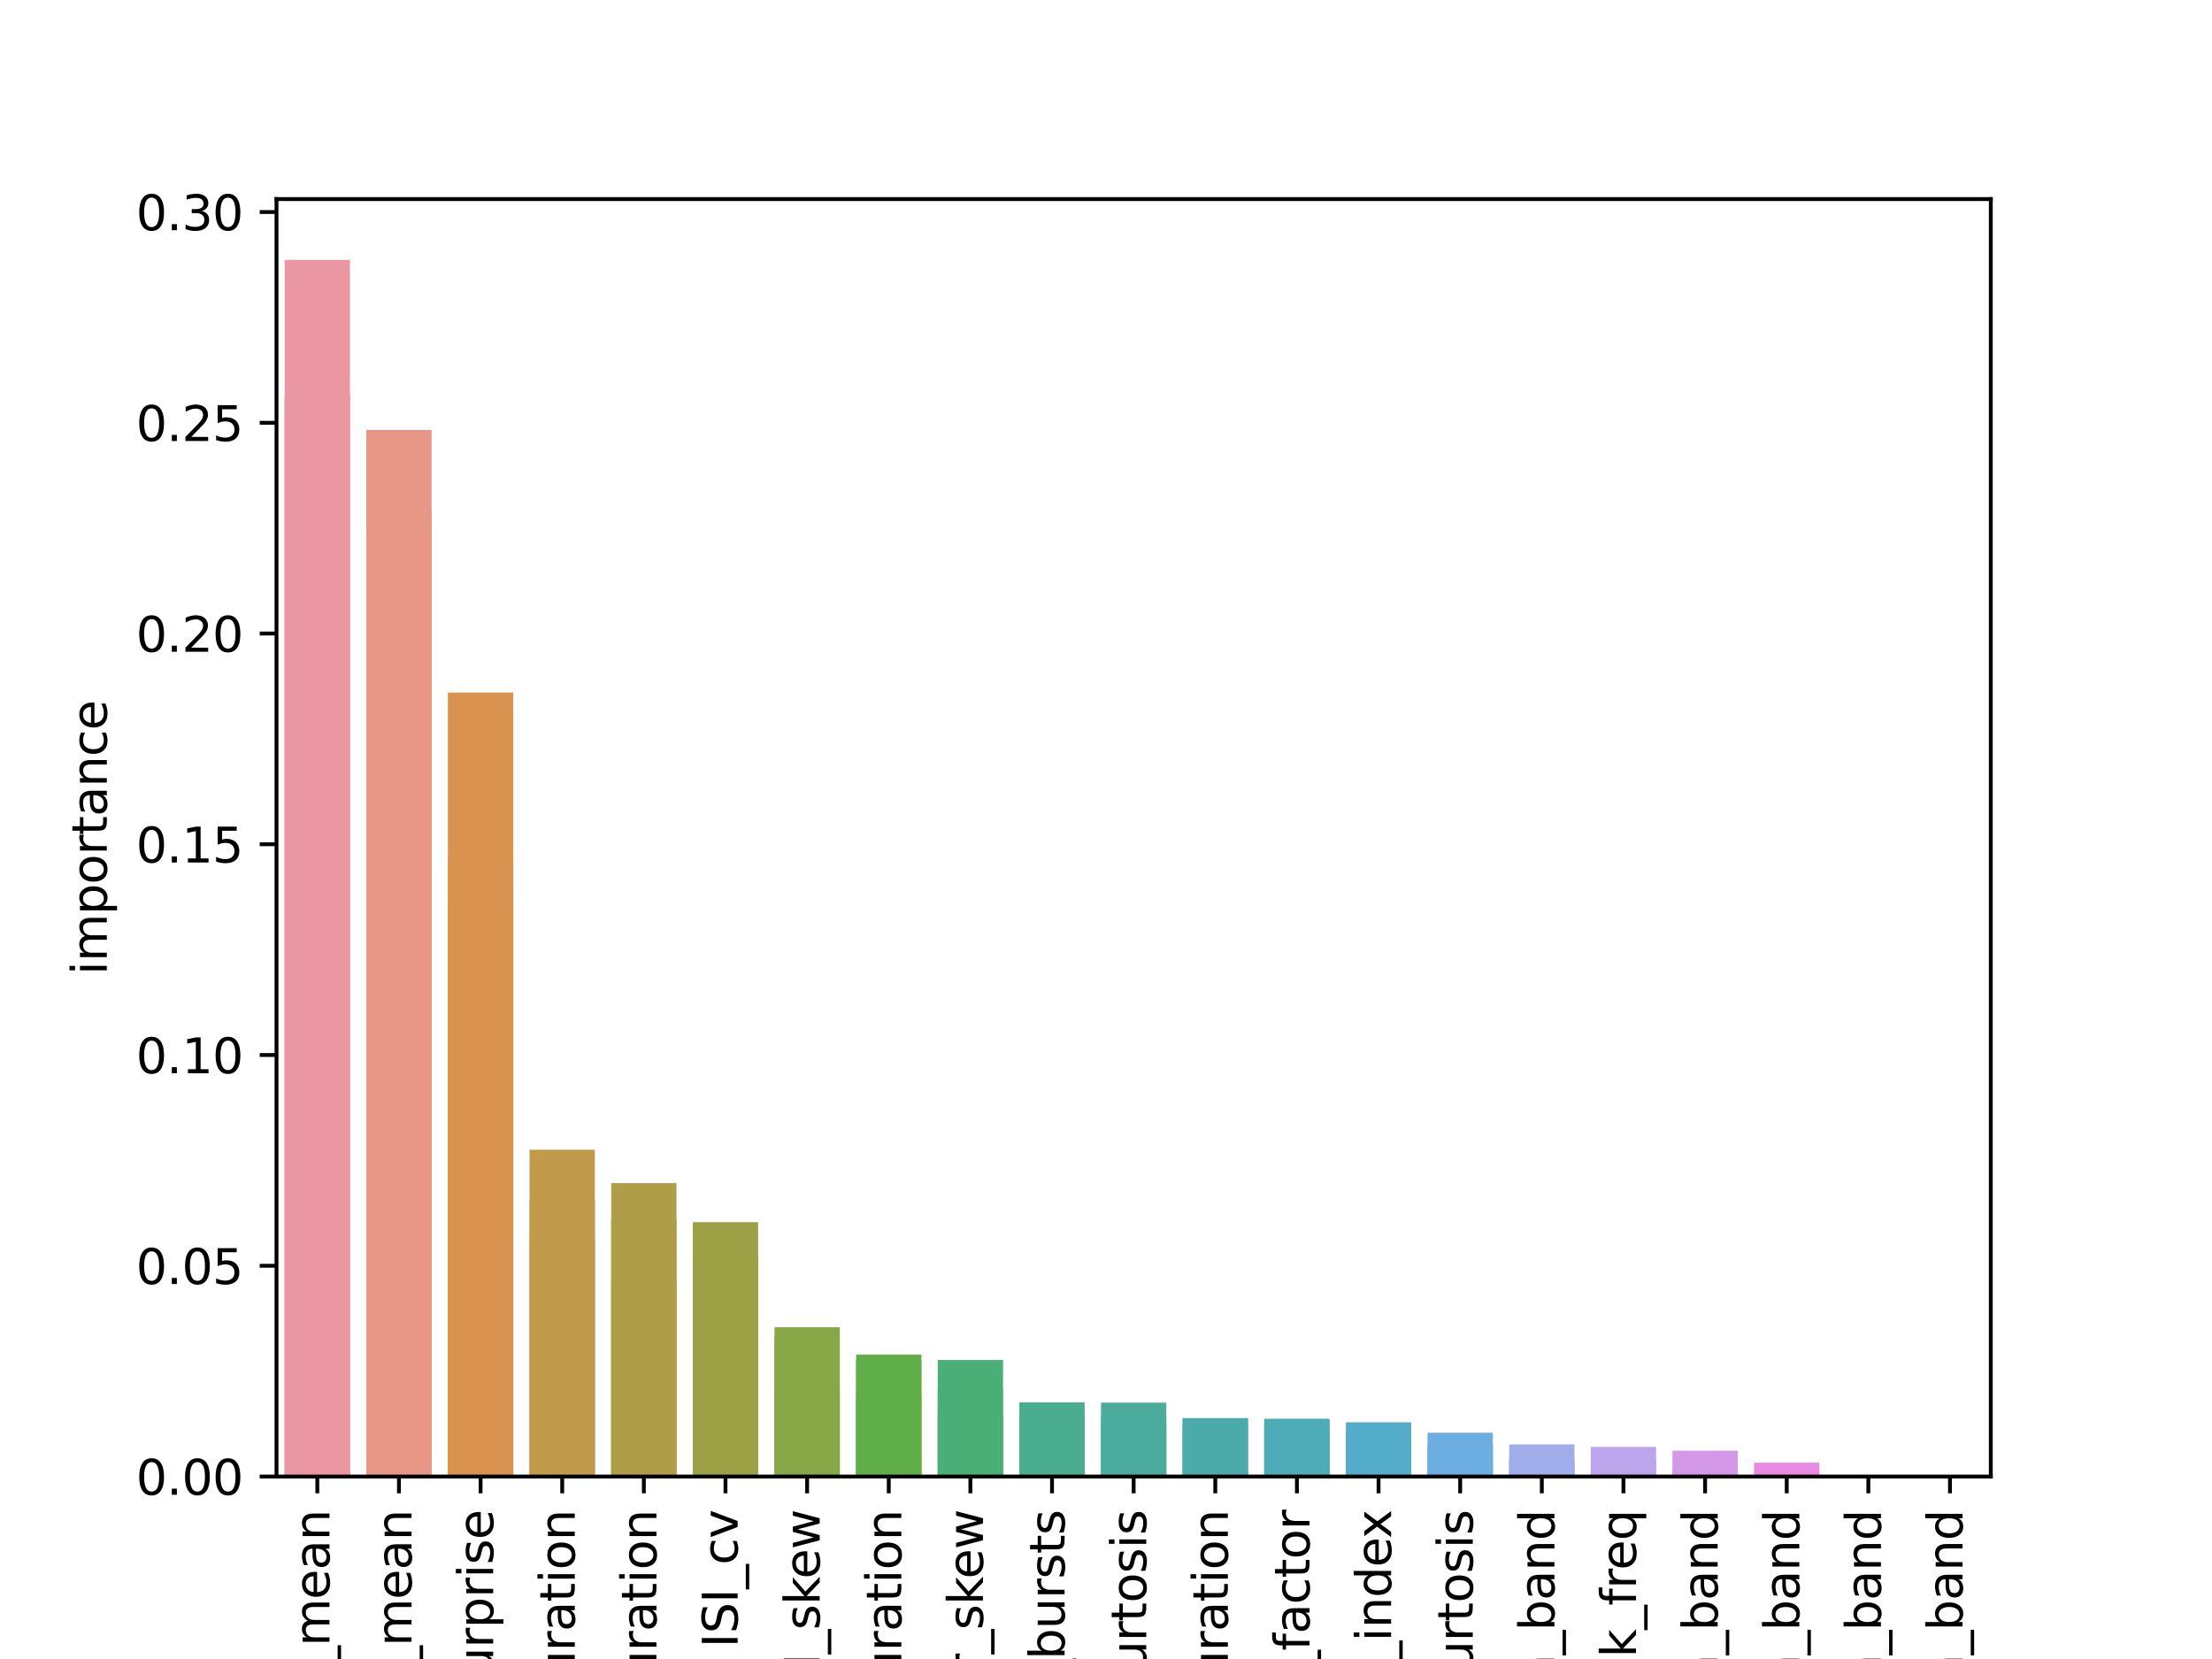 <?xml version="1.0" encoding="utf-8" standalone="no"?>
<!DOCTYPE svg PUBLIC "-//W3C//DTD SVG 1.1//EN"
  "http://www.w3.org/Graphics/SVG/1.1/DTD/svg11.dtd">
<svg height="345.6pt" version="1.1" viewBox="0 0 460.8 345.6" width="460.8pt" xmlns="http://www.w3.org/2000/svg" xmlns:xlink="http://www.w3.org/1999/xlink">
 <defs>
  <style type="text/css">*{stroke-linecap:butt;stroke-linejoin:round;}</style>
 </defs>
 <g id="figure_1">
  <g id="patch_1">
   <path d="M 0 345.6 
L 460.8 345.6 
L 460.8 0 
L 0 0 
z
" style="fill:#ffffff;"/>
  </g>
  <g id="axes_1">
   <g id="patch_2">
    <path d="M 57.6 307.584 
L 414.72 307.584 
L 414.72 41.472 
L 57.6 41.472 
z
" style="fill:#ffffff;"/>
   </g>
   <g id="patch_3">
    <path clip-path="url(#p5f33587426)" d="M 59.301 307.584 
L 72.905 307.584 
L 72.905 54.144 
L 59.301 54.144 
z
" style="fill:#ea96a3;"/>
   </g>
   <g id="patch_4">
    <path clip-path="url(#p5f33587426)" d="M 76.306 307.584 
L 89.911 307.584 
L 89.911 89.572 
L 76.306 89.572 
z
" style="fill:#e89685;"/>
   </g>
   <g id="patch_5">
    <path clip-path="url(#p5f33587426)" d="M 93.312 307.584 
L 106.917 307.584 
L 106.917 178.9 
L 93.312 178.9 
z
" style="fill:#da934e;"/>
   </g>
   <g id="patch_6">
    <path clip-path="url(#p5f33587426)" d="M 110.318 307.584 
L 123.922 307.584 
L 123.922 250.249 
L 110.318 250.249 
z
" style="fill:#c29a4b;"/>
   </g>
   <g id="patch_7">
    <path clip-path="url(#p5f33587426)" d="M 127.323 307.584 
L 140.928 307.584 
L 140.928 253.958 
L 127.323 253.958 
z
" style="fill:#af9d48;"/>
   </g>
   <g id="patch_8">
    <path clip-path="url(#p5f33587426)" d="M 144.329 307.584 
L 157.934 307.584 
L 157.934 254.59 
L 144.329 254.59 
z
" style="fill:#9ca145;"/>
   </g>
   <g id="patch_9">
    <path clip-path="url(#p5f33587426)" d="M 161.335 307.584 
L 174.939 307.584 
L 174.939 289.251 
L 161.335 289.251 
z
" style="fill:#88a746;"/>
   </g>
   <g id="patch_10">
    <path clip-path="url(#p5f33587426)" d="M 178.341 307.584 
L 191.945 307.584 
L 191.945 291.062 
L 178.341 291.062 
z
" style="fill:#60ae47;"/>
   </g>
   <g id="patch_11">
    <path clip-path="url(#p5f33587426)" d="M 195.346 307.584 
L 208.951 307.584 
L 208.951 294.58 
L 195.346 294.58 
z
" style="fill:#49af77;"/>
   </g>
   <g id="patch_12">
    <path clip-path="url(#p5f33587426)" d="M 212.352 307.584 
L 225.957 307.584 
L 225.957 295.251 
L 212.352 295.251 
z
" style="fill:#4aad8f;"/>
   </g>
   <g id="patch_13">
    <path clip-path="url(#p5f33587426)" d="M 229.358 307.584 
L 242.962 307.584 
L 242.962 296.727 
L 229.358 296.727 
z
" style="fill:#4bac9e;"/>
   </g>
   <g id="patch_14">
    <path clip-path="url(#p5f33587426)" d="M 246.363 307.584 
L 259.968 307.584 
L 259.968 296.902 
L 246.363 296.902 
z
" style="fill:#4babaa;"/>
   </g>
   <g id="patch_15">
    <path clip-path="url(#p5f33587426)" d="M 263.369 307.584 
L 276.974 307.584 
L 276.974 297.674 
L 263.369 297.674 
z
" style="fill:#4eabb8;"/>
   </g>
   <g id="patch_16">
    <path clip-path="url(#p5f33587426)" d="M 280.375 307.584 
L 293.979 307.584 
L 293.979 299.069 
L 280.375 299.069 
z
" style="fill:#52acca;"/>
   </g>
   <g id="patch_17">
    <path clip-path="url(#p5f33587426)" d="M 297.381 307.584 
L 310.985 307.584 
L 310.985 301.408 
L 297.381 301.408 
z
" style="fill:#6daee2;"/>
   </g>
   <g id="patch_18">
    <path clip-path="url(#p5f33587426)" d="M 314.386 307.584 
L 327.991 307.584 
L 327.991 304.673 
L 314.386 304.673 
z
" style="fill:#a0adea;"/>
   </g>
   <g id="patch_19">
    <path clip-path="url(#p5f33587426)" d="M 331.392 307.584 
L 344.997 307.584 
L 344.997 305.711 
L 331.392 305.711 
z
" style="fill:#bca5ea;"/>
   </g>
   <g id="patch_20">
    <path clip-path="url(#p5f33587426)" d="M 348.398 307.584 
L 362.002 307.584 
L 362.002 306.086 
L 348.398 306.086 
z
" style="fill:#d398e8;"/>
   </g>
   <g id="patch_21">
    <path clip-path="url(#p5f33587426)" d="M 365.403 307.584 
L 379.008 307.584 
L 379.008 306.477 
L 365.403 306.477 
z
" style="fill:#e78ae0;"/>
   </g>
   <g id="patch_22">
    <path clip-path="url(#p5f33587426)" d="M 382.409 307.584 
L 396.014 307.584 
L 396.014 307.339 
L 382.409 307.339 
z
" style="fill:#e88fca;"/>
   </g>
   <g id="patch_23">
    <path clip-path="url(#p5f33587426)" d="M 399.415 307.584 
L 413.019 307.584 
L 413.019 307.584 
L 399.415 307.584 
z
" style="fill:#e993b8;"/>
   </g>
   <g id="patch_24">
    <path clip-path="url(#p5f33587426)" d="M 59.301 307.584 
L 72.905 307.584 
L 72.905 83.484 
L 59.301 83.484 
z
" style="fill:#ea96a3;"/>
   </g>
   <g id="patch_25">
    <path clip-path="url(#p5f33587426)" d="M 76.306 307.584 
L 89.911 307.584 
L 89.911 111.202 
L 76.306 111.202 
z
" style="fill:#e89685;"/>
   </g>
   <g id="patch_26">
    <path clip-path="url(#p5f33587426)" d="M 93.312 307.584 
L 106.917 307.584 
L 106.917 144.272 
L 93.312 144.272 
z
" style="fill:#da934e;"/>
   </g>
   <g id="patch_27">
    <path clip-path="url(#p5f33587426)" d="M 110.318 307.584 
L 123.922 307.584 
L 123.922 257.697 
L 110.318 257.697 
z
" style="fill:#c29a4b;"/>
   </g>
   <g id="patch_28">
    <path clip-path="url(#p5f33587426)" d="M 127.323 307.584 
L 140.928 307.584 
L 140.928 266.855 
L 127.323 266.855 
z
" style="fill:#af9d48;"/>
   </g>
   <g id="patch_29">
    <path clip-path="url(#p5f33587426)" d="M 144.329 307.584 
L 157.934 307.584 
L 157.934 271.027 
L 144.329 271.027 
z
" style="fill:#9ca145;"/>
   </g>
   <g id="patch_30">
    <path clip-path="url(#p5f33587426)" d="M 161.335 307.584 
L 174.939 307.584 
L 174.939 276.498 
L 161.335 276.498 
z
" style="fill:#88a746;"/>
   </g>
   <g id="patch_31">
    <path clip-path="url(#p5f33587426)" d="M 178.341 307.584 
L 191.945 307.584 
L 191.945 283.457 
L 178.341 283.457 
z
" style="fill:#60ae47;"/>
   </g>
   <g id="patch_32">
    <path clip-path="url(#p5f33587426)" d="M 195.346 307.584 
L 208.951 307.584 
L 208.951 289.508 
L 195.346 289.508 
z
" style="fill:#49af77;"/>
   </g>
   <g id="patch_33">
    <path clip-path="url(#p5f33587426)" d="M 212.352 307.584 
L 225.957 307.584 
L 225.957 292.129 
L 212.352 292.129 
z
" style="fill:#4aad8f;"/>
   </g>
   <g id="patch_34">
    <path clip-path="url(#p5f33587426)" d="M 229.358 307.584 
L 242.962 307.584 
L 242.962 292.2 
L 229.358 292.2 
z
" style="fill:#4bac9e;"/>
   </g>
   <g id="patch_35">
    <path clip-path="url(#p5f33587426)" d="M 246.363 307.584 
L 259.968 307.584 
L 259.968 295.42 
L 246.363 295.42 
z
" style="fill:#4babaa;"/>
   </g>
   <g id="patch_36">
    <path clip-path="url(#p5f33587426)" d="M 263.369 307.584 
L 276.974 307.584 
L 276.974 295.897 
L 263.369 295.897 
z
" style="fill:#4eabb8;"/>
   </g>
   <g id="patch_37">
    <path clip-path="url(#p5f33587426)" d="M 280.375 307.584 
L 293.979 307.584 
L 293.979 296.289 
L 280.375 296.289 
z
" style="fill:#52acca;"/>
   </g>
   <g id="patch_38">
    <path clip-path="url(#p5f33587426)" d="M 297.381 307.584 
L 310.985 307.584 
L 310.985 300.885 
L 297.381 300.885 
z
" style="fill:#6daee2;"/>
   </g>
   <g id="patch_39">
    <path clip-path="url(#p5f33587426)" d="M 314.386 307.584 
L 327.991 307.584 
L 327.991 300.895 
L 314.386 300.895 
z
" style="fill:#a0adea;"/>
   </g>
   <g id="patch_40">
    <path clip-path="url(#p5f33587426)" d="M 331.392 307.584 
L 344.997 307.584 
L 344.997 301.412 
L 331.392 301.412 
z
" style="fill:#bca5ea;"/>
   </g>
   <g id="patch_41">
    <path clip-path="url(#p5f33587426)" d="M 348.398 307.584 
L 362.002 307.584 
L 362.002 302.215 
L 348.398 302.215 
z
" style="fill:#d398e8;"/>
   </g>
   <g id="patch_42">
    <path clip-path="url(#p5f33587426)" d="M 365.403 307.584 
L 379.008 307.584 
L 379.008 304.701 
L 365.403 304.701 
z
" style="fill:#e78ae0;"/>
   </g>
   <g id="patch_43">
    <path clip-path="url(#p5f33587426)" d="M 382.409 307.584 
L 396.014 307.584 
L 396.014 307.584 
L 382.409 307.584 
z
" style="fill:#e88fca;"/>
   </g>
   <g id="patch_44">
    <path clip-path="url(#p5f33587426)" d="M 399.415 307.584 
L 413.019 307.584 
L 413.019 307.584 
L 399.415 307.584 
z
" style="fill:#e993b8;"/>
   </g>
   <g id="patch_45">
    <path clip-path="url(#p5f33587426)" d="M 59.301 307.584 
L 72.905 307.584 
L 72.905 82.031 
L 59.301 82.031 
z
" style="fill:#ea96a3;"/>
   </g>
   <g id="patch_46">
    <path clip-path="url(#p5f33587426)" d="M 76.306 307.584 
L 89.911 307.584 
L 89.911 106.215 
L 76.306 106.215 
z
" style="fill:#e89685;"/>
   </g>
   <g id="patch_47">
    <path clip-path="url(#p5f33587426)" d="M 93.312 307.584 
L 106.917 307.584 
L 106.917 186.716 
L 93.312 186.716 
z
" style="fill:#da934e;"/>
   </g>
   <g id="patch_48">
    <path clip-path="url(#p5f33587426)" d="M 110.318 307.584 
L 123.922 307.584 
L 123.922 239.503 
L 110.318 239.503 
z
" style="fill:#c29a4b;"/>
   </g>
   <g id="patch_49">
    <path clip-path="url(#p5f33587426)" d="M 127.323 307.584 
L 140.928 307.584 
L 140.928 246.463 
L 127.323 246.463 
z
" style="fill:#af9d48;"/>
   </g>
   <g id="patch_50">
    <path clip-path="url(#p5f33587426)" d="M 144.329 307.584 
L 157.934 307.584 
L 157.934 261.369 
L 144.329 261.369 
z
" style="fill:#9ca145;"/>
   </g>
   <g id="patch_51">
    <path clip-path="url(#p5f33587426)" d="M 161.335 307.584 
L 174.939 307.584 
L 174.939 278.414 
L 161.335 278.414 
z
" style="fill:#88a746;"/>
   </g>
   <g id="patch_52">
    <path clip-path="url(#p5f33587426)" d="M 178.341 307.584 
L 191.945 307.584 
L 191.945 282.189 
L 178.341 282.189 
z
" style="fill:#60ae47;"/>
   </g>
   <g id="patch_53">
    <path clip-path="url(#p5f33587426)" d="M 195.346 307.584 
L 208.951 307.584 
L 208.951 283.311 
L 195.346 283.311 
z
" style="fill:#49af77;"/>
   </g>
   <g id="patch_54">
    <path clip-path="url(#p5f33587426)" d="M 212.352 307.584 
L 225.957 307.584 
L 225.957 294.929 
L 212.352 294.929 
z
" style="fill:#4aad8f;"/>
   </g>
   <g id="patch_55">
    <path clip-path="url(#p5f33587426)" d="M 229.358 307.584 
L 242.962 307.584 
L 242.962 294.972 
L 229.358 294.972 
z
" style="fill:#4bac9e;"/>
   </g>
   <g id="patch_56">
    <path clip-path="url(#p5f33587426)" d="M 246.363 307.584 
L 259.968 307.584 
L 259.968 295.463 
L 246.363 295.463 
z
" style="fill:#4babaa;"/>
   </g>
   <g id="patch_57">
    <path clip-path="url(#p5f33587426)" d="M 263.369 307.584 
L 276.974 307.584 
L 276.974 295.55 
L 263.369 295.55 
z
" style="fill:#4eabb8;"/>
   </g>
   <g id="patch_58">
    <path clip-path="url(#p5f33587426)" d="M 280.375 307.584 
L 293.979 307.584 
L 293.979 297.678 
L 280.375 297.678 
z
" style="fill:#52acca;"/>
   </g>
   <g id="patch_59">
    <path clip-path="url(#p5f33587426)" d="M 297.381 307.584 
L 310.985 307.584 
L 310.985 298.468 
L 297.381 298.468 
z
" style="fill:#6daee2;"/>
   </g>
   <g id="patch_60">
    <path clip-path="url(#p5f33587426)" d="M 314.386 307.584 
L 327.991 307.584 
L 327.991 303.801 
L 314.386 303.801 
z
" style="fill:#a0adea;"/>
   </g>
   <g id="patch_61">
    <path clip-path="url(#p5f33587426)" d="M 331.392 307.584 
L 344.997 307.584 
L 344.997 304.246 
L 331.392 304.246 
z
" style="fill:#bca5ea;"/>
   </g>
   <g id="patch_62">
    <path clip-path="url(#p5f33587426)" d="M 348.398 307.584 
L 362.002 307.584 
L 362.002 307.14 
L 348.398 307.14 
z
" style="fill:#d398e8;"/>
   </g>
   <g id="patch_63">
    <path clip-path="url(#p5f33587426)" d="M 365.403 307.584 
L 379.008 307.584 
L 379.008 307.584 
L 365.403 307.584 
z
" style="fill:#e78ae0;"/>
   </g>
   <g id="patch_64">
    <path clip-path="url(#p5f33587426)" d="M 382.409 307.584 
L 396.014 307.584 
L 396.014 307.584 
L 382.409 307.584 
z
" style="fill:#e88fca;"/>
   </g>
   <g id="patch_65">
    <path clip-path="url(#p5f33587426)" d="M 399.415 307.584 
L 413.019 307.584 
L 413.019 307.584 
L 399.415 307.584 
z
" style="fill:#e993b8;"/>
   </g>
   <g id="matplotlib.axis_1">
    <g id="xtick_1">
     <g id="line2d_1">
      <defs>
       <path d="M 0 0 
L 0 3.5 
" id="m0f55d86655" style="stroke:#000000;stroke-width:0.8;"/>
      </defs>
      <g>
       <use style="stroke:#000000;stroke-width:0.8;" x="66.103" xlink:href="#m0f55d86655" y="307.584"/>
      </g>
     </g>
     <g id="text_1">
      <!-- ISI_mean -->
      <g transform="translate(68.635 360.192)rotate(-90)scale(0.1 -0.1)">
       <defs>
        <path d="M 628 4666 
L 1259 4666 
L 1259 0 
L 628 0 
L 628 4666 
z
" id="DejaVuSans-49" transform="scale(0.016)"/>
        <path d="M 3425 4513 
L 3425 3897 
Q 3066 4069 2747 4153 
Q 2428 4238 2131 4238 
Q 1616 4238 1336 4038 
Q 1056 3838 1056 3469 
Q 1056 3159 1242 3001 
Q 1428 2844 1947 2747 
L 2328 2669 
Q 3034 2534 3370 2195 
Q 3706 1856 3706 1288 
Q 3706 609 3251 259 
Q 2797 -91 1919 -91 
Q 1588 -91 1214 -16 
Q 841 59 441 206 
L 441 856 
Q 825 641 1194 531 
Q 1563 422 1919 422 
Q 2459 422 2753 634 
Q 3047 847 3047 1241 
Q 3047 1584 2836 1778 
Q 2625 1972 2144 2069 
L 1759 2144 
Q 1053 2284 737 2584 
Q 422 2884 422 3419 
Q 422 4038 858 4394 
Q 1294 4750 2059 4750 
Q 2388 4750 2728 4690 
Q 3069 4631 3425 4513 
z
" id="DejaVuSans-53" transform="scale(0.016)"/>
        <path d="M 3263 -1063 
L 3263 -1509 
L -63 -1509 
L -63 -1063 
L 3263 -1063 
z
" id="DejaVuSans-5f" transform="scale(0.016)"/>
        <path d="M 3328 2828 
Q 3544 3216 3844 3400 
Q 4144 3584 4550 3584 
Q 5097 3584 5394 3201 
Q 5691 2819 5691 2113 
L 5691 0 
L 5113 0 
L 5113 2094 
Q 5113 2597 4934 2840 
Q 4756 3084 4391 3084 
Q 3944 3084 3684 2787 
Q 3425 2491 3425 1978 
L 3425 0 
L 2847 0 
L 2847 2094 
Q 2847 2600 2669 2842 
Q 2491 3084 2119 3084 
Q 1678 3084 1418 2786 
Q 1159 2488 1159 1978 
L 1159 0 
L 581 0 
L 581 3500 
L 1159 3500 
L 1159 2956 
Q 1356 3278 1631 3431 
Q 1906 3584 2284 3584 
Q 2666 3584 2933 3390 
Q 3200 3197 3328 2828 
z
" id="DejaVuSans-6d" transform="scale(0.016)"/>
        <path d="M 3597 1894 
L 3597 1613 
L 953 1613 
Q 991 1019 1311 708 
Q 1631 397 2203 397 
Q 2534 397 2845 478 
Q 3156 559 3463 722 
L 3463 178 
Q 3153 47 2828 -22 
Q 2503 -91 2169 -91 
Q 1331 -91 842 396 
Q 353 884 353 1716 
Q 353 2575 817 3079 
Q 1281 3584 2069 3584 
Q 2775 3584 3186 3129 
Q 3597 2675 3597 1894 
z
M 3022 2063 
Q 3016 2534 2758 2815 
Q 2500 3097 2075 3097 
Q 1594 3097 1305 2825 
Q 1016 2553 972 2059 
L 3022 2063 
z
" id="DejaVuSans-65" transform="scale(0.016)"/>
        <path d="M 2194 1759 
Q 1497 1759 1228 1600 
Q 959 1441 959 1056 
Q 959 750 1161 570 
Q 1363 391 1709 391 
Q 2188 391 2477 730 
Q 2766 1069 2766 1631 
L 2766 1759 
L 2194 1759 
z
M 3341 1997 
L 3341 0 
L 2766 0 
L 2766 531 
Q 2569 213 2275 61 
Q 1981 -91 1556 -91 
Q 1019 -91 701 211 
Q 384 513 384 1019 
Q 384 1609 779 1909 
Q 1175 2209 1959 2209 
L 2766 2209 
L 2766 2266 
Q 2766 2663 2505 2880 
Q 2244 3097 1772 3097 
Q 1472 3097 1187 3025 
Q 903 2953 641 2809 
L 641 3341 
Q 956 3463 1253 3523 
Q 1550 3584 1831 3584 
Q 2591 3584 2966 3190 
Q 3341 2797 3341 1997 
z
" id="DejaVuSans-61" transform="scale(0.016)"/>
        <path d="M 3513 2113 
L 3513 0 
L 2938 0 
L 2938 2094 
Q 2938 2591 2744 2837 
Q 2550 3084 2163 3084 
Q 1697 3084 1428 2787 
Q 1159 2491 1159 1978 
L 1159 0 
L 581 0 
L 581 3500 
L 1159 3500 
L 1159 2956 
Q 1366 3272 1645 3428 
Q 1925 3584 2291 3584 
Q 2894 3584 3203 3211 
Q 3513 2838 3513 2113 
z
" id="DejaVuSans-6e" transform="scale(0.016)"/>
       </defs>
       <use xlink:href="#DejaVuSans-49"/>
       <use x="29.492" xlink:href="#DejaVuSans-53"/>
       <use x="92.969" xlink:href="#DejaVuSans-49"/>
       <use x="122.461" xlink:href="#DejaVuSans-5f"/>
       <use x="172.461" xlink:href="#DejaVuSans-6d"/>
       <use x="269.873" xlink:href="#DejaVuSans-65"/>
       <use x="331.396" xlink:href="#DejaVuSans-61"/>
       <use x="392.676" xlink:href="#DejaVuSans-6e"/>
      </g>
     </g>
    </g>
    <g id="xtick_2">
     <g id="line2d_2">
      <g>
       <use style="stroke:#000000;stroke-width:0.8;" x="83.109" xlink:href="#m0f55d86655" y="307.584"/>
      </g>
     </g>
     <g id="text_2">
      <!-- ifr_mean -->
      <g transform="translate(85.729 358.353)rotate(-90)scale(0.1 -0.1)">
       <defs>
        <path d="M 603 3500 
L 1178 3500 
L 1178 0 
L 603 0 
L 603 3500 
z
M 603 4863 
L 1178 4863 
L 1178 4134 
L 603 4134 
L 603 4863 
z
" id="DejaVuSans-69" transform="scale(0.016)"/>
        <path d="M 2375 4863 
L 2375 4384 
L 1825 4384 
Q 1516 4384 1395 4259 
Q 1275 4134 1275 3809 
L 1275 3500 
L 2222 3500 
L 2222 3053 
L 1275 3053 
L 1275 0 
L 697 0 
L 697 3053 
L 147 3053 
L 147 3500 
L 697 3500 
L 697 3744 
Q 697 4328 969 4595 
Q 1241 4863 1831 4863 
L 2375 4863 
z
" id="DejaVuSans-66" transform="scale(0.016)"/>
        <path d="M 2631 2963 
Q 2534 3019 2420 3045 
Q 2306 3072 2169 3072 
Q 1681 3072 1420 2755 
Q 1159 2438 1159 1844 
L 1159 0 
L 581 0 
L 581 3500 
L 1159 3500 
L 1159 2956 
Q 1341 3275 1631 3429 
Q 1922 3584 2338 3584 
Q 2397 3584 2469 3576 
Q 2541 3569 2628 3553 
L 2631 2963 
z
" id="DejaVuSans-72" transform="scale(0.016)"/>
       </defs>
       <use xlink:href="#DejaVuSans-69"/>
       <use x="27.783" xlink:href="#DejaVuSans-66"/>
       <use x="62.988" xlink:href="#DejaVuSans-72"/>
       <use x="104.102" xlink:href="#DejaVuSans-5f"/>
       <use x="154.102" xlink:href="#DejaVuSans-6d"/>
       <use x="251.514" xlink:href="#DejaVuSans-65"/>
       <use x="313.037" xlink:href="#DejaVuSans-61"/>
       <use x="374.316" xlink:href="#DejaVuSans-6e"/>
      </g>
     </g>
    </g>
    <g id="xtick_3">
     <g id="line2d_3">
      <g>
       <use style="stroke:#000000;stroke-width:0.8;" x="100.114" xlink:href="#m0f55d86655" y="307.584"/>
      </g>
     </g>
     <g id="text_3">
      <!-- mean_surprise -->
      <g transform="translate(102.735 388.201)rotate(-90)scale(0.1 -0.1)">
       <defs>
        <path d="M 2834 3397 
L 2834 2853 
Q 2591 2978 2328 3040 
Q 2066 3103 1784 3103 
Q 1356 3103 1142 2972 
Q 928 2841 928 2578 
Q 928 2378 1081 2264 
Q 1234 2150 1697 2047 
L 1894 2003 
Q 2506 1872 2764 1633 
Q 3022 1394 3022 966 
Q 3022 478 2636 193 
Q 2250 -91 1575 -91 
Q 1294 -91 989 -36 
Q 684 19 347 128 
L 347 722 
Q 666 556 975 473 
Q 1284 391 1588 391 
Q 1994 391 2212 530 
Q 2431 669 2431 922 
Q 2431 1156 2273 1281 
Q 2116 1406 1581 1522 
L 1381 1569 
Q 847 1681 609 1914 
Q 372 2147 372 2553 
Q 372 3047 722 3315 
Q 1072 3584 1716 3584 
Q 2034 3584 2315 3537 
Q 2597 3491 2834 3397 
z
" id="DejaVuSans-73" transform="scale(0.016)"/>
        <path d="M 544 1381 
L 544 3500 
L 1119 3500 
L 1119 1403 
Q 1119 906 1312 657 
Q 1506 409 1894 409 
Q 2359 409 2629 706 
Q 2900 1003 2900 1516 
L 2900 3500 
L 3475 3500 
L 3475 0 
L 2900 0 
L 2900 538 
Q 2691 219 2414 64 
Q 2138 -91 1772 -91 
Q 1169 -91 856 284 
Q 544 659 544 1381 
z
M 1991 3584 
L 1991 3584 
z
" id="DejaVuSans-75" transform="scale(0.016)"/>
        <path d="M 1159 525 
L 1159 -1331 
L 581 -1331 
L 581 3500 
L 1159 3500 
L 1159 2969 
Q 1341 3281 1617 3432 
Q 1894 3584 2278 3584 
Q 2916 3584 3314 3078 
Q 3713 2572 3713 1747 
Q 3713 922 3314 415 
Q 2916 -91 2278 -91 
Q 1894 -91 1617 61 
Q 1341 213 1159 525 
z
M 3116 1747 
Q 3116 2381 2855 2742 
Q 2594 3103 2138 3103 
Q 1681 3103 1420 2742 
Q 1159 2381 1159 1747 
Q 1159 1113 1420 752 
Q 1681 391 2138 391 
Q 2594 391 2855 752 
Q 3116 1113 3116 1747 
z
" id="DejaVuSans-70" transform="scale(0.016)"/>
       </defs>
       <use xlink:href="#DejaVuSans-6d"/>
       <use x="97.412" xlink:href="#DejaVuSans-65"/>
       <use x="158.936" xlink:href="#DejaVuSans-61"/>
       <use x="220.215" xlink:href="#DejaVuSans-6e"/>
       <use x="283.594" xlink:href="#DejaVuSans-5f"/>
       <use x="333.594" xlink:href="#DejaVuSans-73"/>
       <use x="385.693" xlink:href="#DejaVuSans-75"/>
       <use x="449.072" xlink:href="#DejaVuSans-72"/>
       <use x="490.186" xlink:href="#DejaVuSans-70"/>
       <use x="553.662" xlink:href="#DejaVuSans-72"/>
       <use x="594.775" xlink:href="#DejaVuSans-69"/>
       <use x="622.559" xlink:href="#DejaVuSans-73"/>
       <use x="674.658" xlink:href="#DejaVuSans-65"/>
      </g>
     </g>
    </g>
    <g id="xtick_4">
     <g id="line2d_4">
      <g>
       <use style="stroke:#000000;stroke-width:0.8;" x="117.12" xlink:href="#m0f55d86655" y="307.584"/>
      </g>
     </g>
     <g id="text_4">
      <!-- var_burst_duration -->
      <g transform="translate(119.74 408.748)rotate(-90)scale(0.1 -0.1)">
       <defs>
        <path d="M 191 3500 
L 800 3500 
L 1894 563 
L 2988 3500 
L 3597 3500 
L 2284 0 
L 1503 0 
L 191 3500 
z
" id="DejaVuSans-76" transform="scale(0.016)"/>
        <path d="M 3116 1747 
Q 3116 2381 2855 2742 
Q 2594 3103 2138 3103 
Q 1681 3103 1420 2742 
Q 1159 2381 1159 1747 
Q 1159 1113 1420 752 
Q 1681 391 2138 391 
Q 2594 391 2855 752 
Q 3116 1113 3116 1747 
z
M 1159 2969 
Q 1341 3281 1617 3432 
Q 1894 3584 2278 3584 
Q 2916 3584 3314 3078 
Q 3713 2572 3713 1747 
Q 3713 922 3314 415 
Q 2916 -91 2278 -91 
Q 1894 -91 1617 61 
Q 1341 213 1159 525 
L 1159 0 
L 581 0 
L 581 4863 
L 1159 4863 
L 1159 2969 
z
" id="DejaVuSans-62" transform="scale(0.016)"/>
        <path d="M 1172 4494 
L 1172 3500 
L 2356 3500 
L 2356 3053 
L 1172 3053 
L 1172 1153 
Q 1172 725 1289 603 
Q 1406 481 1766 481 
L 2356 481 
L 2356 0 
L 1766 0 
Q 1100 0 847 248 
Q 594 497 594 1153 
L 594 3053 
L 172 3053 
L 172 3500 
L 594 3500 
L 594 4494 
L 1172 4494 
z
" id="DejaVuSans-74" transform="scale(0.016)"/>
        <path d="M 2906 2969 
L 2906 4863 
L 3481 4863 
L 3481 0 
L 2906 0 
L 2906 525 
Q 2725 213 2448 61 
Q 2172 -91 1784 -91 
Q 1150 -91 751 415 
Q 353 922 353 1747 
Q 353 2572 751 3078 
Q 1150 3584 1784 3584 
Q 2172 3584 2448 3432 
Q 2725 3281 2906 2969 
z
M 947 1747 
Q 947 1113 1208 752 
Q 1469 391 1925 391 
Q 2381 391 2643 752 
Q 2906 1113 2906 1747 
Q 2906 2381 2643 2742 
Q 2381 3103 1925 3103 
Q 1469 3103 1208 2742 
Q 947 2381 947 1747 
z
" id="DejaVuSans-64" transform="scale(0.016)"/>
        <path d="M 1959 3097 
Q 1497 3097 1228 2736 
Q 959 2375 959 1747 
Q 959 1119 1226 758 
Q 1494 397 1959 397 
Q 2419 397 2687 759 
Q 2956 1122 2956 1747 
Q 2956 2369 2687 2733 
Q 2419 3097 1959 3097 
z
M 1959 3584 
Q 2709 3584 3137 3096 
Q 3566 2609 3566 1747 
Q 3566 888 3137 398 
Q 2709 -91 1959 -91 
Q 1206 -91 779 398 
Q 353 888 353 1747 
Q 353 2609 779 3096 
Q 1206 3584 1959 3584 
z
" id="DejaVuSans-6f" transform="scale(0.016)"/>
       </defs>
       <use xlink:href="#DejaVuSans-76"/>
       <use x="59.18" xlink:href="#DejaVuSans-61"/>
       <use x="120.459" xlink:href="#DejaVuSans-72"/>
       <use x="161.572" xlink:href="#DejaVuSans-5f"/>
       <use x="211.572" xlink:href="#DejaVuSans-62"/>
       <use x="275.049" xlink:href="#DejaVuSans-75"/>
       <use x="338.428" xlink:href="#DejaVuSans-72"/>
       <use x="379.541" xlink:href="#DejaVuSans-73"/>
       <use x="431.641" xlink:href="#DejaVuSans-74"/>
       <use x="470.85" xlink:href="#DejaVuSans-5f"/>
       <use x="520.85" xlink:href="#DejaVuSans-64"/>
       <use x="584.326" xlink:href="#DejaVuSans-75"/>
       <use x="647.705" xlink:href="#DejaVuSans-72"/>
       <use x="688.818" xlink:href="#DejaVuSans-61"/>
       <use x="750.098" xlink:href="#DejaVuSans-74"/>
       <use x="789.307" xlink:href="#DejaVuSans-69"/>
       <use x="817.09" xlink:href="#DejaVuSans-6f"/>
       <use x="878.271" xlink:href="#DejaVuSans-6e"/>
      </g>
     </g>
    </g>
    <g id="xtick_5">
     <g id="line2d_5">
      <g>
       <use style="stroke:#000000;stroke-width:0.8;" x="134.126" xlink:href="#m0f55d86655" y="307.584"/>
      </g>
     </g>
     <g id="text_5">
      <!-- mean_burst_duration -->
      <g transform="translate(136.746 420.95)rotate(-90)scale(0.1 -0.1)">
       <use xlink:href="#DejaVuSans-6d"/>
       <use x="97.412" xlink:href="#DejaVuSans-65"/>
       <use x="158.936" xlink:href="#DejaVuSans-61"/>
       <use x="220.215" xlink:href="#DejaVuSans-6e"/>
       <use x="283.594" xlink:href="#DejaVuSans-5f"/>
       <use x="333.594" xlink:href="#DejaVuSans-62"/>
       <use x="397.07" xlink:href="#DejaVuSans-75"/>
       <use x="460.449" xlink:href="#DejaVuSans-72"/>
       <use x="501.562" xlink:href="#DejaVuSans-73"/>
       <use x="553.662" xlink:href="#DejaVuSans-74"/>
       <use x="592.871" xlink:href="#DejaVuSans-5f"/>
       <use x="642.871" xlink:href="#DejaVuSans-64"/>
       <use x="706.348" xlink:href="#DejaVuSans-75"/>
       <use x="769.727" xlink:href="#DejaVuSans-72"/>
       <use x="810.84" xlink:href="#DejaVuSans-61"/>
       <use x="872.119" xlink:href="#DejaVuSans-74"/>
       <use x="911.328" xlink:href="#DejaVuSans-69"/>
       <use x="939.111" xlink:href="#DejaVuSans-6f"/>
       <use x="1000.293" xlink:href="#DejaVuSans-6e"/>
      </g>
     </g>
    </g>
    <g id="xtick_6">
     <g id="line2d_6">
      <g>
       <use style="stroke:#000000;stroke-width:0.8;" x="151.131" xlink:href="#m0f55d86655" y="307.584"/>
      </g>
     </g>
     <g id="text_6">
      <!-- ISI_cv -->
      <g transform="translate(153.663 343.25)rotate(-90)scale(0.1 -0.1)">
       <defs>
        <path d="M 3122 3366 
L 3122 2828 
Q 2878 2963 2633 3030 
Q 2388 3097 2138 3097 
Q 1578 3097 1268 2742 
Q 959 2388 959 1747 
Q 959 1106 1268 751 
Q 1578 397 2138 397 
Q 2388 397 2633 464 
Q 2878 531 3122 666 
L 3122 134 
Q 2881 22 2623 -34 
Q 2366 -91 2075 -91 
Q 1284 -91 818 406 
Q 353 903 353 1747 
Q 353 2603 823 3093 
Q 1294 3584 2113 3584 
Q 2378 3584 2631 3529 
Q 2884 3475 3122 3366 
z
" id="DejaVuSans-63" transform="scale(0.016)"/>
       </defs>
       <use xlink:href="#DejaVuSans-49"/>
       <use x="29.492" xlink:href="#DejaVuSans-53"/>
       <use x="92.969" xlink:href="#DejaVuSans-49"/>
       <use x="122.461" xlink:href="#DejaVuSans-5f"/>
       <use x="172.461" xlink:href="#DejaVuSans-63"/>
       <use x="227.441" xlink:href="#DejaVuSans-76"/>
      </g>
     </g>
    </g>
    <g id="xtick_7">
     <g id="line2d_7">
      <g>
       <use style="stroke:#000000;stroke-width:0.8;" x="168.137" xlink:href="#m0f55d86655" y="307.584"/>
      </g>
     </g>
     <g id="text_7">
      <!-- ISI_skew -->
      <g transform="translate(170.757 356.801)rotate(-90)scale(0.1 -0.1)">
       <defs>
        <path d="M 581 4863 
L 1159 4863 
L 1159 1991 
L 2875 3500 
L 3609 3500 
L 1753 1863 
L 3688 0 
L 2938 0 
L 1159 1709 
L 1159 0 
L 581 0 
L 581 4863 
z
" id="DejaVuSans-6b" transform="scale(0.016)"/>
        <path d="M 269 3500 
L 844 3500 
L 1563 769 
L 2278 3500 
L 2956 3500 
L 3675 769 
L 4391 3500 
L 4966 3500 
L 4050 0 
L 3372 0 
L 2619 2869 
L 1863 0 
L 1184 0 
L 269 3500 
z
" id="DejaVuSans-77" transform="scale(0.016)"/>
       </defs>
       <use xlink:href="#DejaVuSans-49"/>
       <use x="29.492" xlink:href="#DejaVuSans-53"/>
       <use x="92.969" xlink:href="#DejaVuSans-49"/>
       <use x="122.461" xlink:href="#DejaVuSans-5f"/>
       <use x="172.461" xlink:href="#DejaVuSans-73"/>
       <use x="224.561" xlink:href="#DejaVuSans-6b"/>
       <use x="278.846" xlink:href="#DejaVuSans-65"/>
       <use x="340.369" xlink:href="#DejaVuSans-77"/>
      </g>
     </g>
    </g>
    <g id="xtick_8">
     <g id="line2d_8">
      <g>
       <use style="stroke:#000000;stroke-width:0.8;" x="185.143" xlink:href="#m0f55d86655" y="307.584"/>
      </g>
     </g>
     <g id="text_8">
      <!-- mean_interburst_duration -->
      <g transform="translate(187.763 444.25)rotate(-90)scale(0.1 -0.1)">
       <use xlink:href="#DejaVuSans-6d"/>
       <use x="97.412" xlink:href="#DejaVuSans-65"/>
       <use x="158.936" xlink:href="#DejaVuSans-61"/>
       <use x="220.215" xlink:href="#DejaVuSans-6e"/>
       <use x="283.594" xlink:href="#DejaVuSans-5f"/>
       <use x="333.594" xlink:href="#DejaVuSans-69"/>
       <use x="361.377" xlink:href="#DejaVuSans-6e"/>
       <use x="424.756" xlink:href="#DejaVuSans-74"/>
       <use x="463.965" xlink:href="#DejaVuSans-65"/>
       <use x="525.488" xlink:href="#DejaVuSans-72"/>
       <use x="566.602" xlink:href="#DejaVuSans-62"/>
       <use x="630.078" xlink:href="#DejaVuSans-75"/>
       <use x="693.457" xlink:href="#DejaVuSans-72"/>
       <use x="734.57" xlink:href="#DejaVuSans-73"/>
       <use x="786.67" xlink:href="#DejaVuSans-74"/>
       <use x="825.879" xlink:href="#DejaVuSans-5f"/>
       <use x="875.879" xlink:href="#DejaVuSans-64"/>
       <use x="939.355" xlink:href="#DejaVuSans-75"/>
       <use x="1002.734" xlink:href="#DejaVuSans-72"/>
       <use x="1043.848" xlink:href="#DejaVuSans-61"/>
       <use x="1105.127" xlink:href="#DejaVuSans-74"/>
       <use x="1144.336" xlink:href="#DejaVuSans-69"/>
       <use x="1172.119" xlink:href="#DejaVuSans-6f"/>
       <use x="1233.301" xlink:href="#DejaVuSans-6e"/>
      </g>
     </g>
    </g>
    <g id="xtick_9">
     <g id="line2d_9">
      <g>
       <use style="stroke:#000000;stroke-width:0.8;" x="202.149" xlink:href="#m0f55d86655" y="307.584"/>
      </g>
     </g>
     <g id="text_9">
      <!-- ifr_skew -->
      <g transform="translate(204.769 354.962)rotate(-90)scale(0.1 -0.1)">
       <use xlink:href="#DejaVuSans-69"/>
       <use x="27.783" xlink:href="#DejaVuSans-66"/>
       <use x="62.988" xlink:href="#DejaVuSans-72"/>
       <use x="104.102" xlink:href="#DejaVuSans-5f"/>
       <use x="154.102" xlink:href="#DejaVuSans-73"/>
       <use x="206.201" xlink:href="#DejaVuSans-6b"/>
       <use x="260.486" xlink:href="#DejaVuSans-65"/>
       <use x="322.01" xlink:href="#DejaVuSans-77"/>
      </g>
     </g>
    </g>
    <g id="xtick_10">
     <g id="line2d_10">
      <g>
       <use style="stroke:#000000;stroke-width:0.8;" x="219.154" xlink:href="#m0f55d86655" y="307.584"/>
      </g>
     </g>
     <g id="text_10">
      <!-- num_bursts -->
      <g transform="translate(221.775 373.136)rotate(-90)scale(0.1 -0.1)">
       <use xlink:href="#DejaVuSans-6e"/>
       <use x="63.379" xlink:href="#DejaVuSans-75"/>
       <use x="126.758" xlink:href="#DejaVuSans-6d"/>
       <use x="224.17" xlink:href="#DejaVuSans-5f"/>
       <use x="274.17" xlink:href="#DejaVuSans-62"/>
       <use x="337.646" xlink:href="#DejaVuSans-75"/>
       <use x="401.025" xlink:href="#DejaVuSans-72"/>
       <use x="442.139" xlink:href="#DejaVuSans-73"/>
       <use x="494.238" xlink:href="#DejaVuSans-74"/>
       <use x="533.447" xlink:href="#DejaVuSans-73"/>
      </g>
     </g>
    </g>
    <g id="xtick_11">
     <g id="line2d_11">
      <g>
       <use style="stroke:#000000;stroke-width:0.8;" x="236.16" xlink:href="#m0f55d86655" y="307.584"/>
      </g>
     </g>
     <g id="text_11">
      <!-- ISI_kurtosis -->
      <g transform="translate(238.78 370.995)rotate(-90)scale(0.1 -0.1)">
       <use xlink:href="#DejaVuSans-49"/>
       <use x="29.492" xlink:href="#DejaVuSans-53"/>
       <use x="92.969" xlink:href="#DejaVuSans-49"/>
       <use x="122.461" xlink:href="#DejaVuSans-5f"/>
       <use x="172.461" xlink:href="#DejaVuSans-6b"/>
       <use x="227.246" xlink:href="#DejaVuSans-75"/>
       <use x="290.625" xlink:href="#DejaVuSans-72"/>
       <use x="331.738" xlink:href="#DejaVuSans-74"/>
       <use x="370.947" xlink:href="#DejaVuSans-6f"/>
       <use x="432.129" xlink:href="#DejaVuSans-73"/>
       <use x="484.229" xlink:href="#DejaVuSans-69"/>
       <use x="512.012" xlink:href="#DejaVuSans-73"/>
      </g>
     </g>
    </g>
    <g id="xtick_12">
     <g id="line2d_12">
      <g>
       <use style="stroke:#000000;stroke-width:0.8;" x="253.166" xlink:href="#m0f55d86655" y="307.584"/>
      </g>
     </g>
     <g id="text_12">
      <!-- var_interburst_duration -->
      <g transform="translate(255.786 432.048)rotate(-90)scale(0.1 -0.1)">
       <use xlink:href="#DejaVuSans-76"/>
       <use x="59.18" xlink:href="#DejaVuSans-61"/>
       <use x="120.459" xlink:href="#DejaVuSans-72"/>
       <use x="161.572" xlink:href="#DejaVuSans-5f"/>
       <use x="211.572" xlink:href="#DejaVuSans-69"/>
       <use x="239.355" xlink:href="#DejaVuSans-6e"/>
       <use x="302.734" xlink:href="#DejaVuSans-74"/>
       <use x="341.943" xlink:href="#DejaVuSans-65"/>
       <use x="403.467" xlink:href="#DejaVuSans-72"/>
       <use x="444.58" xlink:href="#DejaVuSans-62"/>
       <use x="508.057" xlink:href="#DejaVuSans-75"/>
       <use x="571.436" xlink:href="#DejaVuSans-72"/>
       <use x="612.549" xlink:href="#DejaVuSans-73"/>
       <use x="664.648" xlink:href="#DejaVuSans-74"/>
       <use x="703.857" xlink:href="#DejaVuSans-5f"/>
       <use x="753.857" xlink:href="#DejaVuSans-64"/>
       <use x="817.334" xlink:href="#DejaVuSans-75"/>
       <use x="880.713" xlink:href="#DejaVuSans-72"/>
       <use x="921.826" xlink:href="#DejaVuSans-61"/>
       <use x="983.105" xlink:href="#DejaVuSans-74"/>
       <use x="1022.314" xlink:href="#DejaVuSans-69"/>
       <use x="1050.098" xlink:href="#DejaVuSans-6f"/>
       <use x="1111.279" xlink:href="#DejaVuSans-6e"/>
      </g>
     </g>
    </g>
    <g id="xtick_13">
     <g id="line2d_13">
      <g>
       <use style="stroke:#000000;stroke-width:0.8;" x="270.171" xlink:href="#m0f55d86655" y="307.584"/>
      </g>
     </g>
     <g id="text_13">
      <!-- ifr_fano_factor -->
      <g transform="translate(272.792 386.395)rotate(-90)scale(0.1 -0.1)">
       <use xlink:href="#DejaVuSans-69"/>
       <use x="27.783" xlink:href="#DejaVuSans-66"/>
       <use x="62.988" xlink:href="#DejaVuSans-72"/>
       <use x="104.102" xlink:href="#DejaVuSans-5f"/>
       <use x="154.102" xlink:href="#DejaVuSans-66"/>
       <use x="189.307" xlink:href="#DejaVuSans-61"/>
       <use x="250.586" xlink:href="#DejaVuSans-6e"/>
       <use x="313.965" xlink:href="#DejaVuSans-6f"/>
       <use x="375.146" xlink:href="#DejaVuSans-5f"/>
       <use x="425.146" xlink:href="#DejaVuSans-66"/>
       <use x="460.352" xlink:href="#DejaVuSans-61"/>
       <use x="521.631" xlink:href="#DejaVuSans-63"/>
       <use x="576.611" xlink:href="#DejaVuSans-74"/>
       <use x="615.82" xlink:href="#DejaVuSans-6f"/>
       <use x="677.002" xlink:href="#DejaVuSans-72"/>
      </g>
     </g>
    </g>
    <g id="xtick_14">
     <g id="line2d_14">
      <g>
       <use style="stroke:#000000;stroke-width:0.8;" x="287.177" xlink:href="#m0f55d86655" y="307.584"/>
      </g>
     </g>
     <g id="text_14">
      <!-- burst_index -->
      <g transform="translate(289.797 372.872)rotate(-90)scale(0.1 -0.1)">
       <defs>
        <path d="M 3513 3500 
L 2247 1797 
L 3578 0 
L 2900 0 
L 1881 1375 
L 863 0 
L 184 0 
L 1544 1831 
L 300 3500 
L 978 3500 
L 1906 2253 
L 2834 3500 
L 3513 3500 
z
" id="DejaVuSans-78" transform="scale(0.016)"/>
       </defs>
       <use xlink:href="#DejaVuSans-62"/>
       <use x="63.477" xlink:href="#DejaVuSans-75"/>
       <use x="126.855" xlink:href="#DejaVuSans-72"/>
       <use x="167.969" xlink:href="#DejaVuSans-73"/>
       <use x="220.068" xlink:href="#DejaVuSans-74"/>
       <use x="259.277" xlink:href="#DejaVuSans-5f"/>
       <use x="309.277" xlink:href="#DejaVuSans-69"/>
       <use x="337.061" xlink:href="#DejaVuSans-6e"/>
       <use x="400.439" xlink:href="#DejaVuSans-64"/>
       <use x="463.916" xlink:href="#DejaVuSans-65"/>
       <use x="523.689" xlink:href="#DejaVuSans-78"/>
      </g>
     </g>
    </g>
    <g id="xtick_15">
     <g id="line2d_15">
      <g>
       <use style="stroke:#000000;stroke-width:0.8;" x="304.183" xlink:href="#m0f55d86655" y="307.584"/>
      </g>
     </g>
     <g id="text_15">
      <!-- ifr_kurtosis -->
      <g transform="translate(306.803 369.156)rotate(-90)scale(0.1 -0.1)">
       <use xlink:href="#DejaVuSans-69"/>
       <use x="27.783" xlink:href="#DejaVuSans-66"/>
       <use x="62.988" xlink:href="#DejaVuSans-72"/>
       <use x="104.102" xlink:href="#DejaVuSans-5f"/>
       <use x="154.102" xlink:href="#DejaVuSans-6b"/>
       <use x="208.887" xlink:href="#DejaVuSans-75"/>
       <use x="272.266" xlink:href="#DejaVuSans-72"/>
       <use x="313.379" xlink:href="#DejaVuSans-74"/>
       <use x="352.588" xlink:href="#DejaVuSans-6f"/>
       <use x="413.77" xlink:href="#DejaVuSans-73"/>
       <use x="465.869" xlink:href="#DejaVuSans-69"/>
       <use x="493.652" xlink:href="#DejaVuSans-73"/>
      </g>
     </g>
    </g>
    <g id="xtick_16">
     <g id="line2d_16">
      <g>
       <use style="stroke:#000000;stroke-width:0.8;" x="321.189" xlink:href="#m0f55d86655" y="307.584"/>
      </g>
     </g>
     <g id="text_16">
      <!-- gamma_band -->
      <g transform="translate(323.809 382.832)rotate(-90)scale(0.1 -0.1)">
       <defs>
        <path d="M 2906 1791 
Q 2906 2416 2648 2759 
Q 2391 3103 1925 3103 
Q 1463 3103 1205 2759 
Q 947 2416 947 1791 
Q 947 1169 1205 825 
Q 1463 481 1925 481 
Q 2391 481 2648 825 
Q 2906 1169 2906 1791 
z
M 3481 434 
Q 3481 -459 3084 -895 
Q 2688 -1331 1869 -1331 
Q 1566 -1331 1297 -1286 
Q 1028 -1241 775 -1147 
L 775 -588 
Q 1028 -725 1275 -790 
Q 1522 -856 1778 -856 
Q 2344 -856 2625 -561 
Q 2906 -266 2906 331 
L 2906 616 
Q 2728 306 2450 153 
Q 2172 0 1784 0 
Q 1141 0 747 490 
Q 353 981 353 1791 
Q 353 2603 747 3093 
Q 1141 3584 1784 3584 
Q 2172 3584 2450 3431 
Q 2728 3278 2906 2969 
L 2906 3500 
L 3481 3500 
L 3481 434 
z
" id="DejaVuSans-67" transform="scale(0.016)"/>
       </defs>
       <use xlink:href="#DejaVuSans-67"/>
       <use x="63.477" xlink:href="#DejaVuSans-61"/>
       <use x="124.756" xlink:href="#DejaVuSans-6d"/>
       <use x="222.168" xlink:href="#DejaVuSans-6d"/>
       <use x="319.58" xlink:href="#DejaVuSans-61"/>
       <use x="380.859" xlink:href="#DejaVuSans-5f"/>
       <use x="430.859" xlink:href="#DejaVuSans-62"/>
       <use x="494.336" xlink:href="#DejaVuSans-61"/>
       <use x="555.615" xlink:href="#DejaVuSans-6e"/>
       <use x="618.994" xlink:href="#DejaVuSans-64"/>
      </g>
     </g>
    </g>
    <g id="xtick_17">
     <g id="line2d_17">
      <g>
       <use style="stroke:#000000;stroke-width:0.8;" x="338.194" xlink:href="#m0f55d86655" y="307.584"/>
      </g>
     </g>
     <g id="text_17">
      <!-- max_peak_freq -->
      <g transform="translate(340.815 390.7)rotate(-90)scale(0.1 -0.1)">
       <defs>
        <path d="M 947 1747 
Q 947 1113 1208 752 
Q 1469 391 1925 391 
Q 2381 391 2643 752 
Q 2906 1113 2906 1747 
Q 2906 2381 2643 2742 
Q 2381 3103 1925 3103 
Q 1469 3103 1208 2742 
Q 947 2381 947 1747 
z
M 2906 525 
Q 2725 213 2448 61 
Q 2172 -91 1784 -91 
Q 1150 -91 751 415 
Q 353 922 353 1747 
Q 353 2572 751 3078 
Q 1150 3584 1784 3584 
Q 2172 3584 2448 3432 
Q 2725 3281 2906 2969 
L 2906 3500 
L 3481 3500 
L 3481 -1331 
L 2906 -1331 
L 2906 525 
z
" id="DejaVuSans-71" transform="scale(0.016)"/>
       </defs>
       <use xlink:href="#DejaVuSans-6d"/>
       <use x="97.412" xlink:href="#DejaVuSans-61"/>
       <use x="158.691" xlink:href="#DejaVuSans-78"/>
       <use x="217.871" xlink:href="#DejaVuSans-5f"/>
       <use x="267.871" xlink:href="#DejaVuSans-70"/>
       <use x="331.348" xlink:href="#DejaVuSans-65"/>
       <use x="392.871" xlink:href="#DejaVuSans-61"/>
       <use x="454.15" xlink:href="#DejaVuSans-6b"/>
       <use x="512.061" xlink:href="#DejaVuSans-5f"/>
       <use x="562.061" xlink:href="#DejaVuSans-66"/>
       <use x="597.266" xlink:href="#DejaVuSans-72"/>
       <use x="636.129" xlink:href="#DejaVuSans-65"/>
       <use x="697.652" xlink:href="#DejaVuSans-71"/>
      </g>
     </g>
    </g>
    <g id="xtick_18">
     <g id="line2d_18">
      <g>
       <use style="stroke:#000000;stroke-width:0.8;" x="355.2" xlink:href="#m0f55d86655" y="307.584"/>
      </g>
     </g>
     <g id="text_18">
      <!-- theta_band -->
      <g transform="translate(357.82 371.206)rotate(-90)scale(0.1 -0.1)">
       <defs>
        <path d="M 3513 2113 
L 3513 0 
L 2938 0 
L 2938 2094 
Q 2938 2591 2744 2837 
Q 2550 3084 2163 3084 
Q 1697 3084 1428 2787 
Q 1159 2491 1159 1978 
L 1159 0 
L 581 0 
L 581 4863 
L 1159 4863 
L 1159 2956 
Q 1366 3272 1645 3428 
Q 1925 3584 2291 3584 
Q 2894 3584 3203 3211 
Q 3513 2838 3513 2113 
z
" id="DejaVuSans-68" transform="scale(0.016)"/>
       </defs>
       <use xlink:href="#DejaVuSans-74"/>
       <use x="39.209" xlink:href="#DejaVuSans-68"/>
       <use x="102.588" xlink:href="#DejaVuSans-65"/>
       <use x="164.111" xlink:href="#DejaVuSans-74"/>
       <use x="203.32" xlink:href="#DejaVuSans-61"/>
       <use x="264.6" xlink:href="#DejaVuSans-5f"/>
       <use x="314.6" xlink:href="#DejaVuSans-62"/>
       <use x="378.076" xlink:href="#DejaVuSans-61"/>
       <use x="439.355" xlink:href="#DejaVuSans-6e"/>
       <use x="502.734" xlink:href="#DejaVuSans-64"/>
      </g>
     </g>
    </g>
    <g id="xtick_19">
     <g id="line2d_19">
      <g>
       <use style="stroke:#000000;stroke-width:0.8;" x="372.206" xlink:href="#m0f55d86655" y="307.584"/>
      </g>
     </g>
     <g id="text_19">
      <!-- delta_band -->
      <g transform="translate(374.826 370.075)rotate(-90)scale(0.1 -0.1)">
       <defs>
        <path d="M 603 4863 
L 1178 4863 
L 1178 0 
L 603 0 
L 603 4863 
z
" id="DejaVuSans-6c" transform="scale(0.016)"/>
       </defs>
       <use xlink:href="#DejaVuSans-64"/>
       <use x="63.477" xlink:href="#DejaVuSans-65"/>
       <use x="125" xlink:href="#DejaVuSans-6c"/>
       <use x="152.783" xlink:href="#DejaVuSans-74"/>
       <use x="191.992" xlink:href="#DejaVuSans-61"/>
       <use x="253.271" xlink:href="#DejaVuSans-5f"/>
       <use x="303.271" xlink:href="#DejaVuSans-62"/>
       <use x="366.748" xlink:href="#DejaVuSans-61"/>
       <use x="428.027" xlink:href="#DejaVuSans-6e"/>
       <use x="491.406" xlink:href="#DejaVuSans-64"/>
      </g>
     </g>
    </g>
    <g id="xtick_20">
     <g id="line2d_20">
      <g>
       <use style="stroke:#000000;stroke-width:0.8;" x="389.211" xlink:href="#m0f55d86655" y="307.584"/>
      </g>
     </g>
     <g id="text_20">
      <!-- alpha_band -->
      <g transform="translate(391.832 372.467)rotate(-90)scale(0.1 -0.1)">
       <use xlink:href="#DejaVuSans-61"/>
       <use x="61.279" xlink:href="#DejaVuSans-6c"/>
       <use x="89.062" xlink:href="#DejaVuSans-70"/>
       <use x="152.539" xlink:href="#DejaVuSans-68"/>
       <use x="215.918" xlink:href="#DejaVuSans-61"/>
       <use x="277.197" xlink:href="#DejaVuSans-5f"/>
       <use x="327.197" xlink:href="#DejaVuSans-62"/>
       <use x="390.674" xlink:href="#DejaVuSans-61"/>
       <use x="451.953" xlink:href="#DejaVuSans-6e"/>
       <use x="515.332" xlink:href="#DejaVuSans-64"/>
      </g>
     </g>
    </g>
    <g id="xtick_21">
     <g id="line2d_21">
      <g>
       <use style="stroke:#000000;stroke-width:0.8;" x="406.217" xlink:href="#m0f55d86655" y="307.584"/>
      </g>
     </g>
     <g id="text_21">
      <!-- beta_band -->
      <g transform="translate(408.837 367.296)rotate(-90)scale(0.1 -0.1)">
       <use xlink:href="#DejaVuSans-62"/>
       <use x="63.477" xlink:href="#DejaVuSans-65"/>
       <use x="125" xlink:href="#DejaVuSans-74"/>
       <use x="164.209" xlink:href="#DejaVuSans-61"/>
       <use x="225.488" xlink:href="#DejaVuSans-5f"/>
       <use x="275.488" xlink:href="#DejaVuSans-62"/>
       <use x="338.965" xlink:href="#DejaVuSans-61"/>
       <use x="400.244" xlink:href="#DejaVuSans-6e"/>
       <use x="463.623" xlink:href="#DejaVuSans-64"/>
      </g>
     </g>
    </g>
    <g id="text_22">
     <!-- feature -->
     <g transform="translate(218.111 455.848)scale(0.1 -0.1)">
      <use xlink:href="#DejaVuSans-66"/>
      <use x="35.205" xlink:href="#DejaVuSans-65"/>
      <use x="96.729" xlink:href="#DejaVuSans-61"/>
      <use x="158.008" xlink:href="#DejaVuSans-74"/>
      <use x="197.217" xlink:href="#DejaVuSans-75"/>
      <use x="260.596" xlink:href="#DejaVuSans-72"/>
      <use x="299.459" xlink:href="#DejaVuSans-65"/>
     </g>
    </g>
   </g>
   <g id="matplotlib.axis_2">
    <g id="ytick_1">
     <g id="line2d_22">
      <defs>
       <path d="M 0 0 
L -3.5 0 
" id="m46cd2222d9" style="stroke:#000000;stroke-width:0.8;"/>
      </defs>
      <g>
       <use style="stroke:#000000;stroke-width:0.8;" x="57.6" xlink:href="#m46cd2222d9" y="307.584"/>
      </g>
     </g>
     <g id="text_23">
      <!-- 0.00 -->
      <g transform="translate(28.334 311.383)scale(0.1 -0.1)">
       <defs>
        <path d="M 2034 4250 
Q 1547 4250 1301 3770 
Q 1056 3291 1056 2328 
Q 1056 1369 1301 889 
Q 1547 409 2034 409 
Q 2525 409 2770 889 
Q 3016 1369 3016 2328 
Q 3016 3291 2770 3770 
Q 2525 4250 2034 4250 
z
M 2034 4750 
Q 2819 4750 3233 4129 
Q 3647 3509 3647 2328 
Q 3647 1150 3233 529 
Q 2819 -91 2034 -91 
Q 1250 -91 836 529 
Q 422 1150 422 2328 
Q 422 3509 836 4129 
Q 1250 4750 2034 4750 
z
" id="DejaVuSans-30" transform="scale(0.016)"/>
        <path d="M 684 794 
L 1344 794 
L 1344 0 
L 684 0 
L 684 794 
z
" id="DejaVuSans-2e" transform="scale(0.016)"/>
       </defs>
       <use xlink:href="#DejaVuSans-30"/>
       <use x="63.623" xlink:href="#DejaVuSans-2e"/>
       <use x="95.41" xlink:href="#DejaVuSans-30"/>
       <use x="159.033" xlink:href="#DejaVuSans-30"/>
      </g>
     </g>
    </g>
    <g id="ytick_2">
     <g id="line2d_23">
      <g>
       <use style="stroke:#000000;stroke-width:0.8;" x="57.6" xlink:href="#m46cd2222d9" y="263.681"/>
      </g>
     </g>
     <g id="text_24">
      <!-- 0.05 -->
      <g transform="translate(28.334 267.48)scale(0.1 -0.1)">
       <defs>
        <path d="M 691 4666 
L 3169 4666 
L 3169 4134 
L 1269 4134 
L 1269 2991 
Q 1406 3038 1543 3061 
Q 1681 3084 1819 3084 
Q 2600 3084 3056 2656 
Q 3513 2228 3513 1497 
Q 3513 744 3044 326 
Q 2575 -91 1722 -91 
Q 1428 -91 1123 -41 
Q 819 9 494 109 
L 494 744 
Q 775 591 1075 516 
Q 1375 441 1709 441 
Q 2250 441 2565 725 
Q 2881 1009 2881 1497 
Q 2881 1984 2565 2268 
Q 2250 2553 1709 2553 
Q 1456 2553 1204 2497 
Q 953 2441 691 2322 
L 691 4666 
z
" id="DejaVuSans-35" transform="scale(0.016)"/>
       </defs>
       <use xlink:href="#DejaVuSans-30"/>
       <use x="63.623" xlink:href="#DejaVuSans-2e"/>
       <use x="95.41" xlink:href="#DejaVuSans-30"/>
       <use x="159.033" xlink:href="#DejaVuSans-35"/>
      </g>
     </g>
    </g>
    <g id="ytick_3">
     <g id="line2d_24">
      <g>
       <use style="stroke:#000000;stroke-width:0.8;" x="57.6" xlink:href="#m46cd2222d9" y="219.779"/>
      </g>
     </g>
     <g id="text_25">
      <!-- 0.10 -->
      <g transform="translate(28.334 223.578)scale(0.1 -0.1)">
       <defs>
        <path d="M 794 531 
L 1825 531 
L 1825 4091 
L 703 3866 
L 703 4441 
L 1819 4666 
L 2450 4666 
L 2450 531 
L 3481 531 
L 3481 0 
L 794 0 
L 794 531 
z
" id="DejaVuSans-31" transform="scale(0.016)"/>
       </defs>
       <use xlink:href="#DejaVuSans-30"/>
       <use x="63.623" xlink:href="#DejaVuSans-2e"/>
       <use x="95.41" xlink:href="#DejaVuSans-31"/>
       <use x="159.033" xlink:href="#DejaVuSans-30"/>
      </g>
     </g>
    </g>
    <g id="ytick_4">
     <g id="line2d_25">
      <g>
       <use style="stroke:#000000;stroke-width:0.8;" x="57.6" xlink:href="#m46cd2222d9" y="175.876"/>
      </g>
     </g>
     <g id="text_26">
      <!-- 0.15 -->
      <g transform="translate(28.334 179.675)scale(0.1 -0.1)">
       <use xlink:href="#DejaVuSans-30"/>
       <use x="63.623" xlink:href="#DejaVuSans-2e"/>
       <use x="95.41" xlink:href="#DejaVuSans-31"/>
       <use x="159.033" xlink:href="#DejaVuSans-35"/>
      </g>
     </g>
    </g>
    <g id="ytick_5">
     <g id="line2d_26">
      <g>
       <use style="stroke:#000000;stroke-width:0.8;" x="57.6" xlink:href="#m46cd2222d9" y="131.973"/>
      </g>
     </g>
     <g id="text_27">
      <!-- 0.20 -->
      <g transform="translate(28.334 135.772)scale(0.1 -0.1)">
       <defs>
        <path d="M 1228 531 
L 3431 531 
L 3431 0 
L 469 0 
L 469 531 
Q 828 903 1448 1529 
Q 2069 2156 2228 2338 
Q 2531 2678 2651 2914 
Q 2772 3150 2772 3378 
Q 2772 3750 2511 3984 
Q 2250 4219 1831 4219 
Q 1534 4219 1204 4116 
Q 875 4013 500 3803 
L 500 4441 
Q 881 4594 1212 4672 
Q 1544 4750 1819 4750 
Q 2544 4750 2975 4387 
Q 3406 4025 3406 3419 
Q 3406 3131 3298 2873 
Q 3191 2616 2906 2266 
Q 2828 2175 2409 1742 
Q 1991 1309 1228 531 
z
" id="DejaVuSans-32" transform="scale(0.016)"/>
       </defs>
       <use xlink:href="#DejaVuSans-30"/>
       <use x="63.623" xlink:href="#DejaVuSans-2e"/>
       <use x="95.41" xlink:href="#DejaVuSans-32"/>
       <use x="159.033" xlink:href="#DejaVuSans-30"/>
      </g>
     </g>
    </g>
    <g id="ytick_6">
     <g id="line2d_27">
      <g>
       <use style="stroke:#000000;stroke-width:0.8;" x="57.6" xlink:href="#m46cd2222d9" y="88.07"/>
      </g>
     </g>
     <g id="text_28">
      <!-- 0.25 -->
      <g transform="translate(28.334 91.869)scale(0.1 -0.1)">
       <use xlink:href="#DejaVuSans-30"/>
       <use x="63.623" xlink:href="#DejaVuSans-2e"/>
       <use x="95.41" xlink:href="#DejaVuSans-32"/>
       <use x="159.033" xlink:href="#DejaVuSans-35"/>
      </g>
     </g>
    </g>
    <g id="ytick_7">
     <g id="line2d_28">
      <g>
       <use style="stroke:#000000;stroke-width:0.8;" x="57.6" xlink:href="#m46cd2222d9" y="44.168"/>
      </g>
     </g>
     <g id="text_29">
      <!-- 0.30 -->
      <g transform="translate(28.334 47.967)scale(0.1 -0.1)">
       <defs>
        <path d="M 2597 2516 
Q 3050 2419 3304 2112 
Q 3559 1806 3559 1356 
Q 3559 666 3084 287 
Q 2609 -91 1734 -91 
Q 1441 -91 1130 -33 
Q 819 25 488 141 
L 488 750 
Q 750 597 1062 519 
Q 1375 441 1716 441 
Q 2309 441 2620 675 
Q 2931 909 2931 1356 
Q 2931 1769 2642 2001 
Q 2353 2234 1838 2234 
L 1294 2234 
L 1294 2753 
L 1863 2753 
Q 2328 2753 2575 2939 
Q 2822 3125 2822 3475 
Q 2822 3834 2567 4026 
Q 2313 4219 1838 4219 
Q 1578 4219 1281 4162 
Q 984 4106 628 3988 
L 628 4550 
Q 988 4650 1302 4700 
Q 1616 4750 1894 4750 
Q 2613 4750 3031 4423 
Q 3450 4097 3450 3541 
Q 3450 3153 3228 2886 
Q 3006 2619 2597 2516 
z
" id="DejaVuSans-33" transform="scale(0.016)"/>
       </defs>
       <use xlink:href="#DejaVuSans-30"/>
       <use x="63.623" xlink:href="#DejaVuSans-2e"/>
       <use x="95.41" xlink:href="#DejaVuSans-33"/>
       <use x="159.033" xlink:href="#DejaVuSans-30"/>
      </g>
     </g>
    </g>
    <g id="text_30">
     <!-- importance -->
     <g transform="translate(22.255 203.095)rotate(-90)scale(0.1 -0.1)">
      <use xlink:href="#DejaVuSans-69"/>
      <use x="27.783" xlink:href="#DejaVuSans-6d"/>
      <use x="125.195" xlink:href="#DejaVuSans-70"/>
      <use x="188.672" xlink:href="#DejaVuSans-6f"/>
      <use x="249.854" xlink:href="#DejaVuSans-72"/>
      <use x="290.967" xlink:href="#DejaVuSans-74"/>
      <use x="330.176" xlink:href="#DejaVuSans-61"/>
      <use x="391.455" xlink:href="#DejaVuSans-6e"/>
      <use x="454.834" xlink:href="#DejaVuSans-63"/>
      <use x="509.814" xlink:href="#DejaVuSans-65"/>
     </g>
    </g>
   </g>
   <g id="line2d_29">
    <path clip-path="url(#p5f33587426)" style="fill:none;stroke:#424242;stroke-linecap:square;stroke-width:2.7;"/>
   </g>
   <g id="line2d_30">
    <path clip-path="url(#p5f33587426)" style="fill:none;stroke:#424242;stroke-linecap:square;stroke-width:2.7;"/>
   </g>
   <g id="line2d_31">
    <path clip-path="url(#p5f33587426)" style="fill:none;stroke:#424242;stroke-linecap:square;stroke-width:2.7;"/>
   </g>
   <g id="line2d_32">
    <path clip-path="url(#p5f33587426)" style="fill:none;stroke:#424242;stroke-linecap:square;stroke-width:2.7;"/>
   </g>
   <g id="line2d_33">
    <path clip-path="url(#p5f33587426)" style="fill:none;stroke:#424242;stroke-linecap:square;stroke-width:2.7;"/>
   </g>
   <g id="line2d_34">
    <path clip-path="url(#p5f33587426)" style="fill:none;stroke:#424242;stroke-linecap:square;stroke-width:2.7;"/>
   </g>
   <g id="line2d_35">
    <path clip-path="url(#p5f33587426)" style="fill:none;stroke:#424242;stroke-linecap:square;stroke-width:2.7;"/>
   </g>
   <g id="line2d_36">
    <path clip-path="url(#p5f33587426)" style="fill:none;stroke:#424242;stroke-linecap:square;stroke-width:2.7;"/>
   </g>
   <g id="line2d_37">
    <path clip-path="url(#p5f33587426)" style="fill:none;stroke:#424242;stroke-linecap:square;stroke-width:2.7;"/>
   </g>
   <g id="line2d_38">
    <path clip-path="url(#p5f33587426)" style="fill:none;stroke:#424242;stroke-linecap:square;stroke-width:2.7;"/>
   </g>
   <g id="line2d_39">
    <path clip-path="url(#p5f33587426)" style="fill:none;stroke:#424242;stroke-linecap:square;stroke-width:2.7;"/>
   </g>
   <g id="line2d_40">
    <path clip-path="url(#p5f33587426)" style="fill:none;stroke:#424242;stroke-linecap:square;stroke-width:2.7;"/>
   </g>
   <g id="line2d_41">
    <path clip-path="url(#p5f33587426)" style="fill:none;stroke:#424242;stroke-linecap:square;stroke-width:2.7;"/>
   </g>
   <g id="line2d_42">
    <path clip-path="url(#p5f33587426)" style="fill:none;stroke:#424242;stroke-linecap:square;stroke-width:2.7;"/>
   </g>
   <g id="line2d_43">
    <path clip-path="url(#p5f33587426)" style="fill:none;stroke:#424242;stroke-linecap:square;stroke-width:2.7;"/>
   </g>
   <g id="line2d_44">
    <path clip-path="url(#p5f33587426)" style="fill:none;stroke:#424242;stroke-linecap:square;stroke-width:2.7;"/>
   </g>
   <g id="line2d_45">
    <path clip-path="url(#p5f33587426)" style="fill:none;stroke:#424242;stroke-linecap:square;stroke-width:2.7;"/>
   </g>
   <g id="line2d_46">
    <path clip-path="url(#p5f33587426)" style="fill:none;stroke:#424242;stroke-linecap:square;stroke-width:2.7;"/>
   </g>
   <g id="line2d_47">
    <path clip-path="url(#p5f33587426)" style="fill:none;stroke:#424242;stroke-linecap:square;stroke-width:2.7;"/>
   </g>
   <g id="line2d_48">
    <path clip-path="url(#p5f33587426)" style="fill:none;stroke:#424242;stroke-linecap:square;stroke-width:2.7;"/>
   </g>
   <g id="line2d_49">
    <path clip-path="url(#p5f33587426)" style="fill:none;stroke:#424242;stroke-linecap:square;stroke-width:2.7;"/>
   </g>
   <g id="line2d_50">
    <path clip-path="url(#p5f33587426)" style="fill:none;stroke:#424242;stroke-linecap:square;stroke-width:2.7;"/>
   </g>
   <g id="line2d_51">
    <path clip-path="url(#p5f33587426)" style="fill:none;stroke:#424242;stroke-linecap:square;stroke-width:2.7;"/>
   </g>
   <g id="line2d_52">
    <path clip-path="url(#p5f33587426)" style="fill:none;stroke:#424242;stroke-linecap:square;stroke-width:2.7;"/>
   </g>
   <g id="line2d_53">
    <path clip-path="url(#p5f33587426)" style="fill:none;stroke:#424242;stroke-linecap:square;stroke-width:2.7;"/>
   </g>
   <g id="line2d_54">
    <path clip-path="url(#p5f33587426)" style="fill:none;stroke:#424242;stroke-linecap:square;stroke-width:2.7;"/>
   </g>
   <g id="line2d_55">
    <path clip-path="url(#p5f33587426)" style="fill:none;stroke:#424242;stroke-linecap:square;stroke-width:2.7;"/>
   </g>
   <g id="line2d_56">
    <path clip-path="url(#p5f33587426)" style="fill:none;stroke:#424242;stroke-linecap:square;stroke-width:2.7;"/>
   </g>
   <g id="line2d_57">
    <path clip-path="url(#p5f33587426)" style="fill:none;stroke:#424242;stroke-linecap:square;stroke-width:2.7;"/>
   </g>
   <g id="line2d_58">
    <path clip-path="url(#p5f33587426)" style="fill:none;stroke:#424242;stroke-linecap:square;stroke-width:2.7;"/>
   </g>
   <g id="line2d_59">
    <path clip-path="url(#p5f33587426)" style="fill:none;stroke:#424242;stroke-linecap:square;stroke-width:2.7;"/>
   </g>
   <g id="line2d_60">
    <path clip-path="url(#p5f33587426)" style="fill:none;stroke:#424242;stroke-linecap:square;stroke-width:2.7;"/>
   </g>
   <g id="line2d_61">
    <path clip-path="url(#p5f33587426)" style="fill:none;stroke:#424242;stroke-linecap:square;stroke-width:2.7;"/>
   </g>
   <g id="line2d_62">
    <path clip-path="url(#p5f33587426)" style="fill:none;stroke:#424242;stroke-linecap:square;stroke-width:2.7;"/>
   </g>
   <g id="line2d_63">
    <path clip-path="url(#p5f33587426)" style="fill:none;stroke:#424242;stroke-linecap:square;stroke-width:2.7;"/>
   </g>
   <g id="line2d_64">
    <path clip-path="url(#p5f33587426)" style="fill:none;stroke:#424242;stroke-linecap:square;stroke-width:2.7;"/>
   </g>
   <g id="line2d_65">
    <path clip-path="url(#p5f33587426)" style="fill:none;stroke:#424242;stroke-linecap:square;stroke-width:2.7;"/>
   </g>
   <g id="line2d_66">
    <path clip-path="url(#p5f33587426)" style="fill:none;stroke:#424242;stroke-linecap:square;stroke-width:2.7;"/>
   </g>
   <g id="line2d_67">
    <path clip-path="url(#p5f33587426)" style="fill:none;stroke:#424242;stroke-linecap:square;stroke-width:2.7;"/>
   </g>
   <g id="line2d_68">
    <path clip-path="url(#p5f33587426)" style="fill:none;stroke:#424242;stroke-linecap:square;stroke-width:2.7;"/>
   </g>
   <g id="line2d_69">
    <path clip-path="url(#p5f33587426)" style="fill:none;stroke:#424242;stroke-linecap:square;stroke-width:2.7;"/>
   </g>
   <g id="line2d_70">
    <path clip-path="url(#p5f33587426)" style="fill:none;stroke:#424242;stroke-linecap:square;stroke-width:2.7;"/>
   </g>
   <g id="line2d_71">
    <path clip-path="url(#p5f33587426)" style="fill:none;stroke:#424242;stroke-linecap:square;stroke-width:2.7;"/>
   </g>
   <g id="line2d_72">
    <path clip-path="url(#p5f33587426)" style="fill:none;stroke:#424242;stroke-linecap:square;stroke-width:2.7;"/>
   </g>
   <g id="line2d_73">
    <path clip-path="url(#p5f33587426)" style="fill:none;stroke:#424242;stroke-linecap:square;stroke-width:2.7;"/>
   </g>
   <g id="line2d_74">
    <path clip-path="url(#p5f33587426)" style="fill:none;stroke:#424242;stroke-linecap:square;stroke-width:2.7;"/>
   </g>
   <g id="line2d_75">
    <path clip-path="url(#p5f33587426)" style="fill:none;stroke:#424242;stroke-linecap:square;stroke-width:2.7;"/>
   </g>
   <g id="line2d_76">
    <path clip-path="url(#p5f33587426)" style="fill:none;stroke:#424242;stroke-linecap:square;stroke-width:2.7;"/>
   </g>
   <g id="line2d_77">
    <path clip-path="url(#p5f33587426)" style="fill:none;stroke:#424242;stroke-linecap:square;stroke-width:2.7;"/>
   </g>
   <g id="line2d_78">
    <path clip-path="url(#p5f33587426)" style="fill:none;stroke:#424242;stroke-linecap:square;stroke-width:2.7;"/>
   </g>
   <g id="line2d_79">
    <path clip-path="url(#p5f33587426)" style="fill:none;stroke:#424242;stroke-linecap:square;stroke-width:2.7;"/>
   </g>
   <g id="line2d_80">
    <path clip-path="url(#p5f33587426)" style="fill:none;stroke:#424242;stroke-linecap:square;stroke-width:2.7;"/>
   </g>
   <g id="line2d_81">
    <path clip-path="url(#p5f33587426)" style="fill:none;stroke:#424242;stroke-linecap:square;stroke-width:2.7;"/>
   </g>
   <g id="line2d_82">
    <path clip-path="url(#p5f33587426)" style="fill:none;stroke:#424242;stroke-linecap:square;stroke-width:2.7;"/>
   </g>
   <g id="line2d_83">
    <path clip-path="url(#p5f33587426)" style="fill:none;stroke:#424242;stroke-linecap:square;stroke-width:2.7;"/>
   </g>
   <g id="line2d_84">
    <path clip-path="url(#p5f33587426)" style="fill:none;stroke:#424242;stroke-linecap:square;stroke-width:2.7;"/>
   </g>
   <g id="line2d_85">
    <path clip-path="url(#p5f33587426)" style="fill:none;stroke:#424242;stroke-linecap:square;stroke-width:2.7;"/>
   </g>
   <g id="line2d_86">
    <path clip-path="url(#p5f33587426)" style="fill:none;stroke:#424242;stroke-linecap:square;stroke-width:2.7;"/>
   </g>
   <g id="line2d_87">
    <path clip-path="url(#p5f33587426)" style="fill:none;stroke:#424242;stroke-linecap:square;stroke-width:2.7;"/>
   </g>
   <g id="line2d_88">
    <path clip-path="url(#p5f33587426)" style="fill:none;stroke:#424242;stroke-linecap:square;stroke-width:2.7;"/>
   </g>
   <g id="line2d_89">
    <path clip-path="url(#p5f33587426)" style="fill:none;stroke:#424242;stroke-linecap:square;stroke-width:2.7;"/>
   </g>
   <g id="line2d_90">
    <path clip-path="url(#p5f33587426)" style="fill:none;stroke:#424242;stroke-linecap:square;stroke-width:2.7;"/>
   </g>
   <g id="line2d_91">
    <path clip-path="url(#p5f33587426)" style="fill:none;stroke:#424242;stroke-linecap:square;stroke-width:2.7;"/>
   </g>
   <g id="patch_66">
    <path d="M 57.6 307.584 
L 57.6 41.472 
" style="fill:none;stroke:#000000;stroke-linecap:square;stroke-linejoin:miter;stroke-width:0.8;"/>
   </g>
   <g id="patch_67">
    <path d="M 414.72 307.584 
L 414.72 41.472 
" style="fill:none;stroke:#000000;stroke-linecap:square;stroke-linejoin:miter;stroke-width:0.8;"/>
   </g>
   <g id="patch_68">
    <path d="M 57.6 307.584 
L 414.72 307.584 
" style="fill:none;stroke:#000000;stroke-linecap:square;stroke-linejoin:miter;stroke-width:0.8;"/>
   </g>
   <g id="patch_69">
    <path d="M 57.6 41.472 
L 414.72 41.472 
" style="fill:none;stroke:#000000;stroke-linecap:square;stroke-linejoin:miter;stroke-width:0.8;"/>
   </g>
  </g>
 </g>
 <defs>
  <clipPath id="p5f33587426">
   <rect height="266.112" width="357.12" x="57.6" y="41.472"/>
  </clipPath>
 </defs>
</svg>
